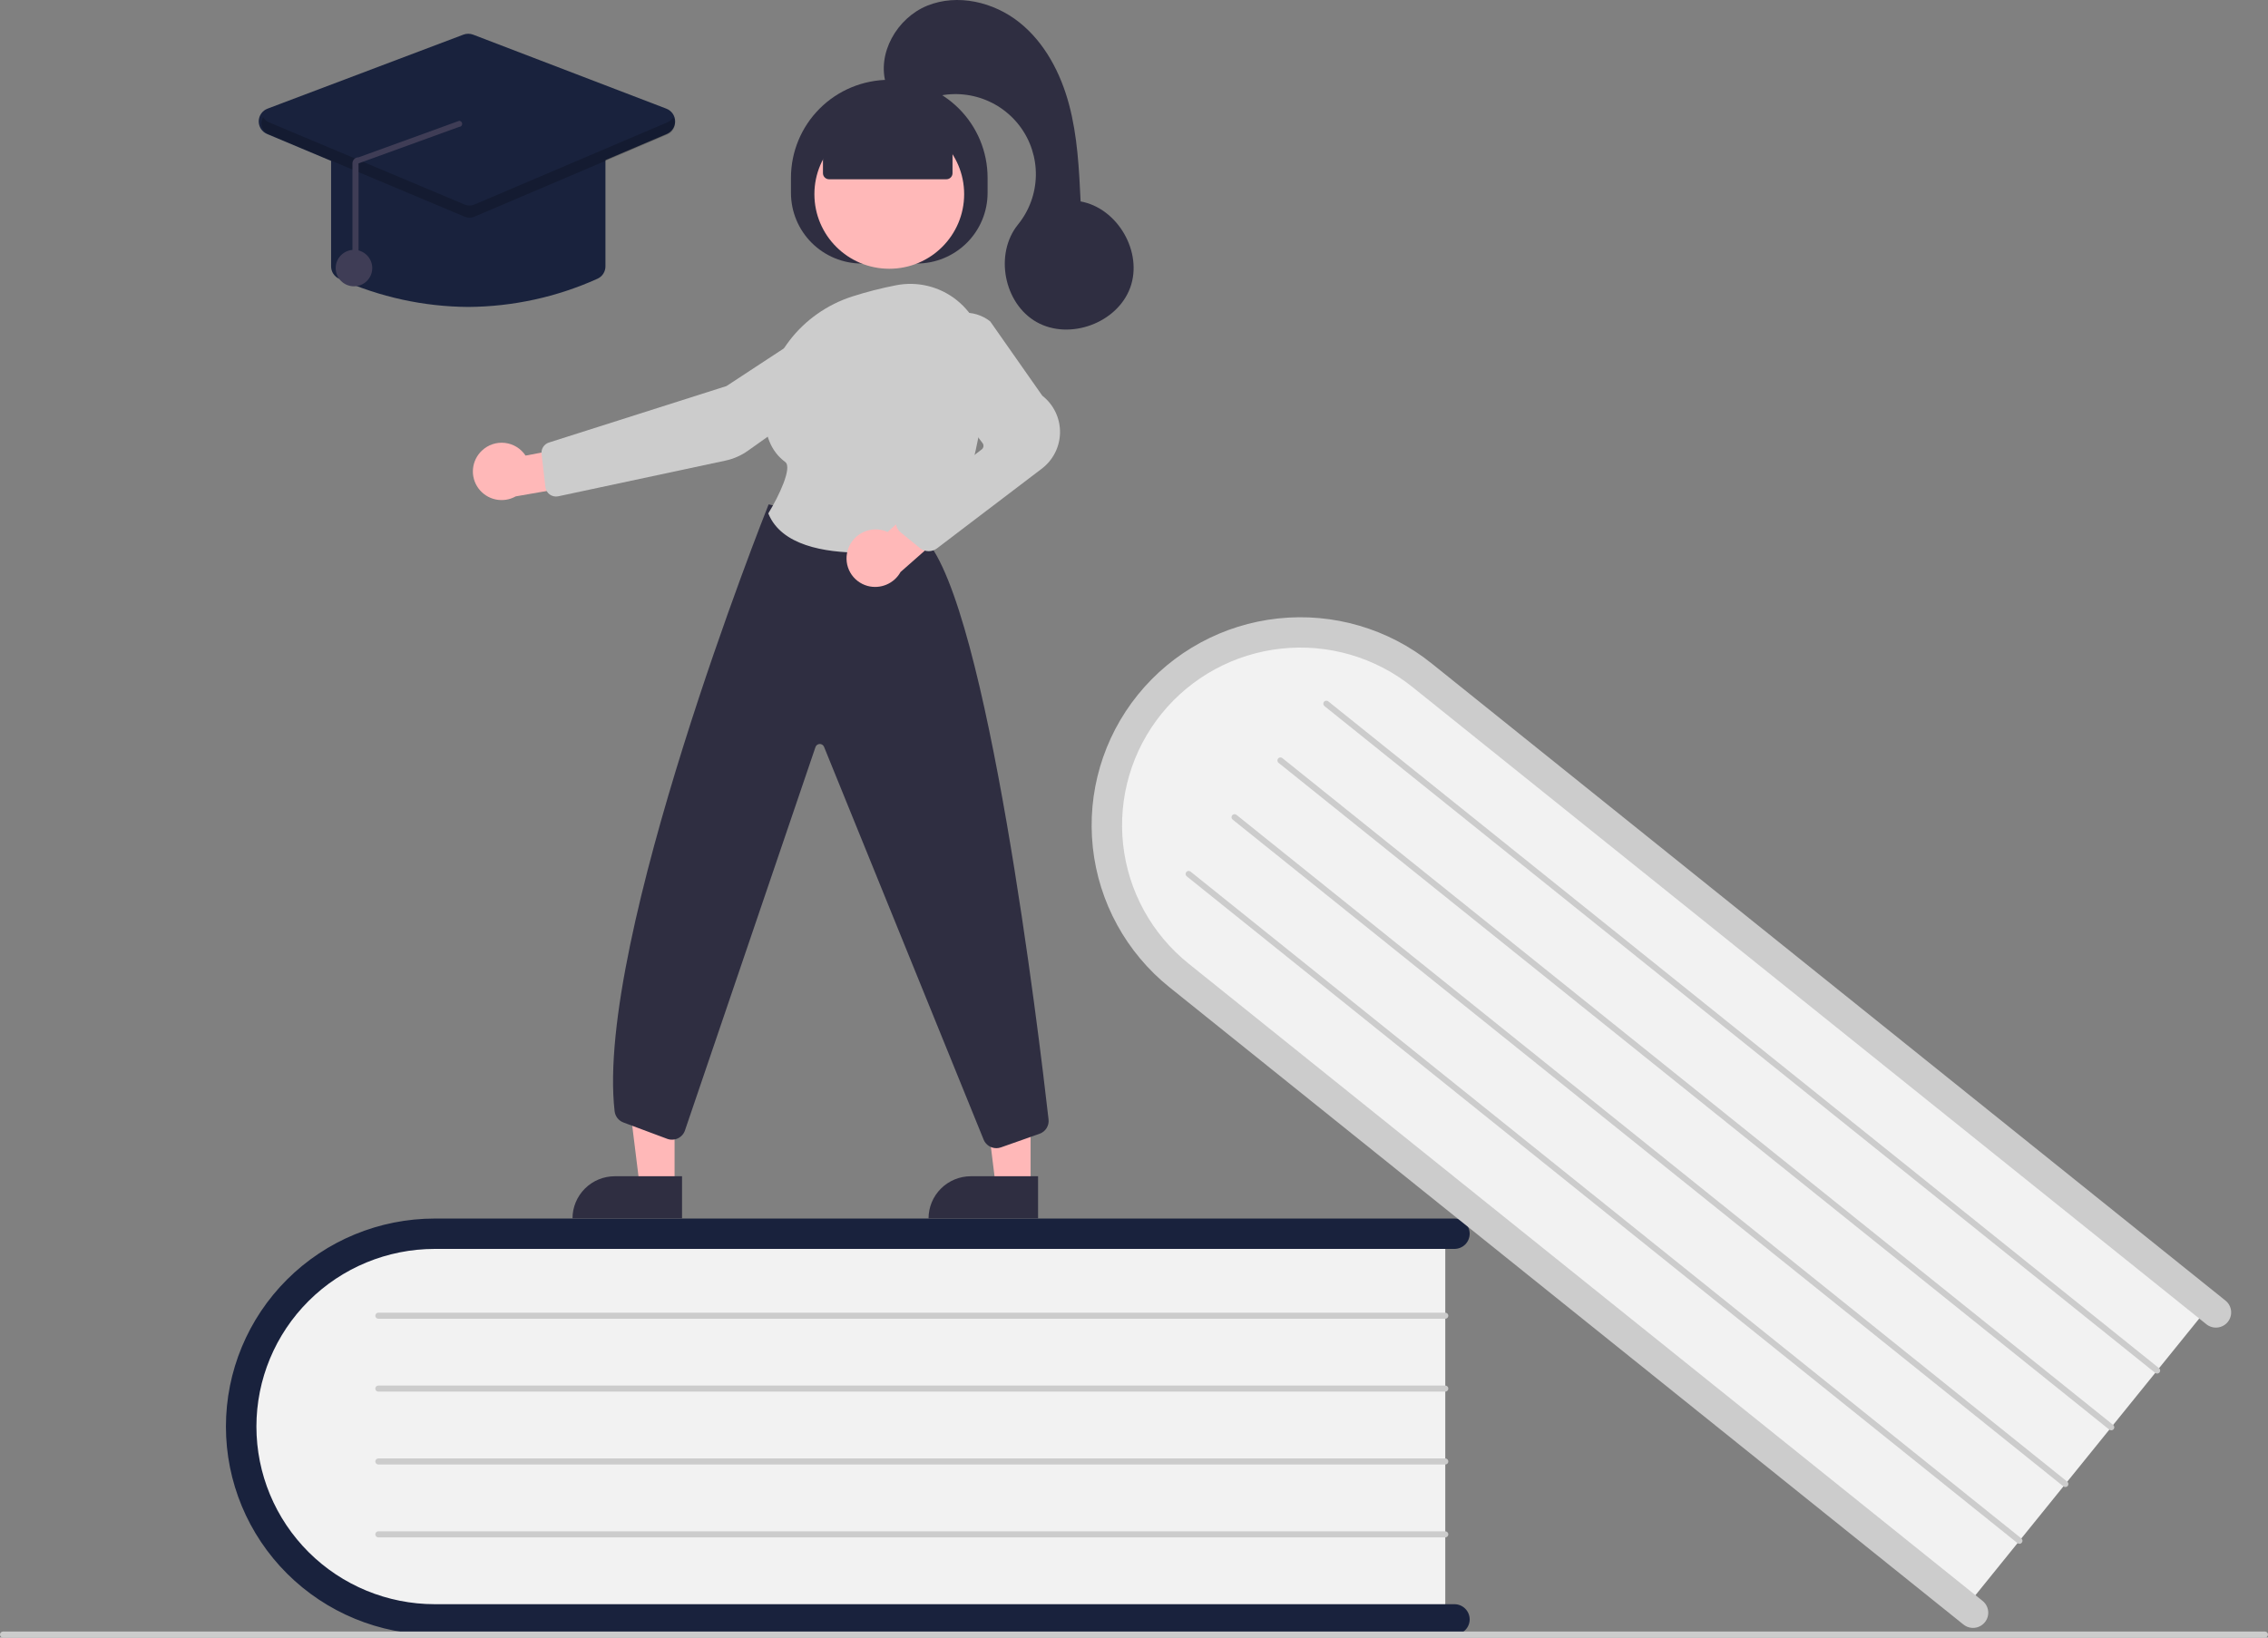 <svg xmlns="http://www.w3.org/2000/svg" width="216" height="156" viewBox="0 0 216 156" fill="none">
  <rect x="0" y="0" width="216" height="156" fill="#808080" stroke="none"/>
  <g clip-path="url(#clip0_254_1614)">
    <path d="M137.646 116.948V154.554H43.088C32.315 154.554 23.549 146.119 23.549 135.751C23.549 125.383 32.315 116.948 43.088 116.948H137.646Z" fill="#F2F2F2"/>
    <path d="M139.969 154.264C139.969 154.648 139.816 155.016 139.543 155.287C139.271 155.558 138.902 155.711 138.517 155.711H41.404C36.13 155.711 31.071 153.623 27.342 149.907C23.612 146.191 21.517 141.151 21.517 135.896C21.517 130.64 23.612 125.6 27.342 121.884C31.071 118.168 36.13 116.081 41.404 116.081H138.517C138.902 116.081 139.271 116.233 139.544 116.504C139.816 116.775 139.969 117.143 139.969 117.527C139.969 117.911 139.816 118.278 139.544 118.55C139.271 118.821 138.902 118.973 138.517 118.973H41.404C36.9 118.973 32.58 120.756 29.395 123.93C26.21 127.103 24.42 131.408 24.42 135.896C24.42 140.384 26.21 144.688 29.395 147.862C32.58 151.035 36.9 152.818 41.404 152.818H138.517C138.902 152.818 139.271 152.971 139.543 153.242C139.816 153.513 139.969 153.881 139.969 154.264Z" fill="#19223D"/>
    <path d="M137.646 125.627H36.033C35.956 125.627 35.882 125.596 35.828 125.542C35.773 125.488 35.743 125.414 35.743 125.337C35.743 125.261 35.773 125.187 35.828 125.133C35.882 125.078 35.956 125.048 36.033 125.048H137.646C137.723 125.048 137.797 125.078 137.851 125.133C137.906 125.187 137.936 125.261 137.936 125.337C137.936 125.414 137.906 125.488 137.851 125.542C137.797 125.596 137.723 125.627 137.646 125.627Z" fill="#CCCCCC"/>
    <path d="M137.646 132.569H36.033C35.956 132.569 35.882 132.539 35.828 132.484C35.773 132.43 35.743 132.356 35.743 132.28C35.743 132.203 35.773 132.129 35.828 132.075C35.882 132.021 35.956 131.99 36.033 131.99H137.646C137.723 131.99 137.797 132.021 137.851 132.075C137.906 132.129 137.936 132.203 137.936 132.28C137.936 132.356 137.906 132.43 137.851 132.484C137.797 132.539 137.723 132.569 137.646 132.569Z" fill="#CCCCCC"/>
    <path d="M137.646 139.512H36.033C35.956 139.512 35.882 139.481 35.828 139.427C35.773 139.373 35.743 139.299 35.743 139.222C35.743 139.146 35.773 139.072 35.828 139.018C35.882 138.963 35.956 138.933 36.033 138.933H137.646C137.723 138.933 137.797 138.963 137.851 139.018C137.906 139.072 137.936 139.146 137.936 139.222C137.936 139.299 137.906 139.373 137.851 139.427C137.797 139.481 137.723 139.512 137.646 139.512Z" fill="#CCCCCC"/>
    <path d="M137.646 146.454H36.033C35.956 146.454 35.882 146.424 35.828 146.369C35.773 146.315 35.743 146.241 35.743 146.165C35.743 146.088 35.773 146.014 35.828 145.96C35.882 145.906 35.956 145.875 36.033 145.875H137.646C137.723 145.875 137.797 145.906 137.851 145.96C137.906 146.014 137.936 146.088 137.936 146.165C137.936 146.241 137.906 146.315 137.851 146.369C137.797 146.424 137.723 146.454 137.646 146.454Z" fill="#CCCCCC"/>
    <path d="M210.725 124.027L187.045 153.31L113.415 94.197C105.026 87.462 103.512 75.414 110.04 67.341C116.569 59.268 128.706 58.179 137.095 64.914L210.725 124.027Z" fill="#F2F2F2"/>
    <path d="M189.036 154.536C188.794 154.835 188.444 155.026 188.061 155.067C187.678 155.108 187.295 154.996 186.995 154.755L111.375 94.045C107.268 90.748 104.644 85.96 104.079 80.735C103.515 75.51 105.058 70.275 108.367 66.183C111.676 62.091 116.481 59.476 121.725 58.914C126.97 58.352 132.223 59.889 136.33 63.186L211.95 123.896C212.099 124.015 212.222 124.162 212.314 124.329C212.405 124.496 212.463 124.679 212.483 124.868C212.504 125.056 212.486 125.247 212.433 125.43C212.379 125.612 212.29 125.782 212.17 125.93C212.051 126.078 211.903 126.201 211.735 126.292C211.568 126.383 211.384 126.44 211.195 126.461C211.005 126.481 210.813 126.464 210.63 126.41C210.447 126.357 210.277 126.268 210.128 126.148L134.509 65.438C132.772 64.043 130.776 63.002 128.636 62.375C126.496 61.749 124.252 61.548 122.034 61.786C119.816 62.023 117.666 62.693 115.708 63.758C113.75 64.824 112.022 66.263 110.622 67.994C109.223 69.725 108.179 71.713 107.551 73.846C106.922 75.979 106.722 78.214 106.961 80.424C107.2 82.635 107.874 84.776 108.944 86.727C110.014 88.677 111.459 90.398 113.196 91.793L188.816 152.503C189.116 152.743 189.307 153.093 189.349 153.474C189.39 153.855 189.277 154.238 189.036 154.536Z" fill="#CCCCCC"/>
    <path d="M205.26 130.785L126.136 67.261C126.107 67.237 126.082 67.208 126.064 67.175C126.046 67.141 126.034 67.105 126.03 67.067C126.026 67.029 126.029 66.991 126.04 66.955C126.051 66.918 126.069 66.884 126.093 66.855C126.116 66.825 126.146 66.8 126.179 66.782C126.213 66.764 126.25 66.753 126.288 66.749C126.326 66.745 126.364 66.748 126.4 66.759C126.437 66.769 126.471 66.787 126.501 66.811L205.625 130.334C205.655 130.358 205.679 130.387 205.698 130.421C205.716 130.454 205.727 130.491 205.732 130.528C205.736 130.566 205.732 130.604 205.721 130.641C205.711 130.677 205.693 130.711 205.669 130.741C205.645 130.771 205.615 130.795 205.582 130.814C205.548 130.832 205.512 130.843 205.474 130.847C205.436 130.851 205.397 130.848 205.361 130.837C205.324 130.826 205.29 130.808 205.26 130.785Z" fill="#CCCCCC"/>
    <path d="M200.889 136.191L121.765 72.667C121.705 72.619 121.667 72.549 121.659 72.473C121.651 72.397 121.673 72.32 121.721 72.261C121.77 72.201 121.84 72.163 121.916 72.155C121.993 72.147 122.069 72.169 122.129 72.217L201.253 135.74C201.283 135.764 201.308 135.793 201.326 135.827C201.344 135.86 201.356 135.897 201.36 135.934C201.364 135.972 201.361 136.01 201.35 136.047C201.339 136.083 201.322 136.117 201.298 136.147C201.274 136.177 201.244 136.201 201.211 136.22C201.177 136.238 201.14 136.249 201.102 136.253C201.064 136.257 201.026 136.254 200.989 136.243C200.953 136.232 200.919 136.214 200.889 136.191Z" fill="#CCCCCC"/>
    <path d="M196.517 141.597L117.393 78.073C117.333 78.025 117.295 77.955 117.287 77.879C117.279 77.803 117.301 77.726 117.349 77.667C117.398 77.607 117.468 77.569 117.544 77.561C117.621 77.552 117.698 77.575 117.758 77.623L196.882 141.146C196.911 141.17 196.936 141.199 196.954 141.233C196.973 141.266 196.984 141.303 196.988 141.34C196.992 141.378 196.989 141.416 196.978 141.453C196.967 141.489 196.949 141.523 196.926 141.553C196.902 141.582 196.872 141.607 196.839 141.625C196.805 141.643 196.768 141.655 196.73 141.659C196.693 141.663 196.654 141.66 196.618 141.649C196.581 141.638 196.547 141.62 196.517 141.597Z" fill="#CCCCCC"/>
    <path d="M192.146 147.003L113.022 83.479C112.992 83.456 112.967 83.426 112.949 83.393C112.931 83.359 112.919 83.323 112.915 83.285C112.911 83.247 112.915 83.209 112.925 83.173C112.936 83.136 112.954 83.102 112.978 83.073C113.002 83.043 113.031 83.019 113.065 83C113.098 82.982 113.135 82.971 113.173 82.966C113.211 82.963 113.249 82.966 113.286 82.977C113.322 82.987 113.356 83.005 113.386 83.029L192.51 146.552C192.54 146.576 192.564 146.605 192.583 146.639C192.601 146.672 192.613 146.709 192.617 146.746C192.621 146.784 192.617 146.822 192.607 146.859C192.596 146.895 192.578 146.929 192.554 146.959C192.53 146.989 192.501 147.013 192.467 147.031C192.434 147.05 192.397 147.061 192.359 147.065C192.321 147.069 192.283 147.066 192.246 147.055C192.21 147.044 192.175 147.026 192.146 147.003Z" fill="#CCCCCC"/>
    <path d="M215.71 156H0.29C0.213 156 0.139 155.97 0.085 155.915C0.031 155.861 0 155.787 0 155.711C0 155.634 0.031 155.56 0.085 155.506C0.139 155.452 0.213 155.421 0.29 155.421H215.71C215.787 155.421 215.861 155.452 215.915 155.506C215.969 155.56 216 155.634 216 155.711C216 155.787 215.969 155.861 215.915 155.915C215.861 155.97 215.787 156 215.71 156Z" fill="#CCCCCC"/>
    <path d="M98.152 112.996L94.833 112.995L93.255 100.24L98.153 100.24L98.152 112.996Z" fill="#FFB8B8"/>
    <path d="M92.463 112.051H98.864V116.066H88.433C88.433 115.539 88.537 115.017 88.739 114.53C88.942 114.042 89.239 113.6 89.613 113.227C89.987 112.854 90.432 112.558 90.921 112.356C91.409 112.154 91.934 112.051 92.463 112.051Z" fill="#2F2E41"/>
    <path d="M64.244 112.996L60.925 112.995L59.347 100.24L64.245 100.24L64.244 112.996Z" fill="#FFB8B8"/>
    <path d="M58.555 112.051H64.956V116.066H54.524C54.524 115.539 54.629 115.017 54.831 114.53C55.034 114.042 55.331 113.6 55.705 113.227C56.079 112.854 56.523 112.558 57.012 112.356C57.501 112.154 58.025 112.051 58.555 112.051Z" fill="#2F2E41"/>
    <path d="M75.33 18.378V16.932C75.33 14.458 76.317 12.085 78.072 10.335C79.828 8.586 82.21 7.603 84.693 7.603C87.176 7.603 89.558 8.586 91.314 10.335C93.069 12.085 94.056 14.458 94.056 16.932V18.378C94.056 20.162 93.345 21.873 92.079 23.134C90.813 24.395 89.096 25.104 87.306 25.104H82.08C81.194 25.104 80.316 24.93 79.497 24.592C78.678 24.254 77.934 23.759 77.307 23.134C76.68 22.509 76.183 21.768 75.844 20.952C75.505 20.136 75.33 19.262 75.33 18.378Z" fill="#2F2E41"/>
    <path d="M84.693 25.602C88.631 25.602 91.824 22.421 91.824 18.497C91.824 14.573 88.631 11.392 84.693 11.392C80.755 11.392 77.562 14.573 77.562 18.497C77.562 22.421 80.755 25.602 84.693 25.602Z" fill="#FFB8B8"/>
    <path d="M45.907 42.915C46.196 42.643 46.542 42.437 46.92 42.312C47.298 42.188 47.698 42.147 48.094 42.193C48.489 42.239 48.869 42.371 49.208 42.58C49.546 42.789 49.835 43.069 50.053 43.4L56.166 42.248L57.774 45.779L49.119 47.285C48.535 47.613 47.852 47.717 47.196 47.576C46.541 47.435 45.961 47.06 45.565 46.521C45.169 45.983 44.985 45.318 45.048 44.654C45.111 43.989 45.417 43.37 45.907 42.915Z" fill="#FFB8B8"/>
    <path d="M79.214 30.197L69.19 36.776L52.277 42.157C52.053 42.229 51.86 42.376 51.733 42.573C51.605 42.77 51.55 43.005 51.576 43.239L51.945 46.405C51.962 46.545 52.007 46.681 52.079 46.802C52.151 46.924 52.248 47.029 52.363 47.111C52.478 47.193 52.609 47.251 52.748 47.279C52.886 47.308 53.029 47.308 53.168 47.278L69.086 43.879C69.856 43.715 70.585 43.395 71.226 42.94L82.487 34.957C82.895 34.666 83.221 34.275 83.433 33.821C83.644 33.367 83.734 32.867 83.694 32.369C83.653 31.869 83.482 31.389 83.198 30.976C82.914 30.563 82.527 30.23 82.075 30.011C81.623 29.792 81.122 29.694 80.62 29.726C80.118 29.759 79.634 29.921 79.214 30.197Z" fill="#CCCCCC"/>
    <path d="M94.893 109.376C94.638 109.376 94.389 109.302 94.175 109.163C93.962 109.025 93.794 108.827 93.692 108.595L78.476 71.134C78.44 71.052 78.381 70.984 78.305 70.938C78.229 70.891 78.141 70.869 78.052 70.874C77.963 70.879 77.878 70.911 77.808 70.965C77.738 71.02 77.686 71.095 77.66 71.18L65.247 107.649C65.194 107.819 65.108 107.976 64.992 108.111C64.876 108.246 64.734 108.356 64.574 108.435C64.414 108.513 64.24 108.558 64.062 108.567C63.884 108.575 63.706 108.548 63.539 108.485L59.376 106.93C59.15 106.846 58.952 106.702 58.804 106.513C58.655 106.323 58.562 106.097 58.535 105.858C56.663 89.603 72.993 48.574 73.159 48.161L73.204 48.047L88.091 51.328L88.122 51.362C94.061 57.818 98.944 98.537 99.862 106.634C99.896 106.927 99.829 107.222 99.672 107.472C99.516 107.721 99.278 107.91 98.999 108.007L95.325 109.302C95.186 109.351 95.04 109.376 94.893 109.376Z" fill="#2F2E41"/>
    <path d="M82.066 52.649C78.459 52.649 74.438 51.932 73.2 48.975L73.172 48.907L73.21 48.844C74.187 47.247 75.478 44.522 74.784 44.011C73.417 43.004 72.754 41.347 72.813 39.086C72.941 34.178 76.297 29.821 81.164 28.243C82.523 27.81 83.905 27.455 85.305 27.181C86.325 26.976 87.379 26.998 88.389 27.247C89.4 27.496 90.343 27.964 91.15 28.619C91.967 29.278 92.628 30.11 93.085 31.053C93.541 31.997 93.782 33.03 93.791 34.078C93.842 39.323 93.031 46.627 88.881 51.642C88.686 51.875 88.415 52.032 88.116 52.086C86.119 52.445 84.095 52.634 82.066 52.649Z" fill="#CCCCCC"/>
    <path d="M80.725 52.453C80.921 51.751 81.387 51.155 82.022 50.794C82.657 50.433 83.409 50.336 84.115 50.525C84.259 50.565 84.4 50.617 84.535 50.68L89.177 46.471L92.405 48.638L85.767 54.49C85.468 55.029 84.996 55.452 84.427 55.692C83.858 55.933 83.225 55.977 82.628 55.817C82.28 55.722 81.955 55.56 81.671 55.339C81.386 55.118 81.149 54.843 80.972 54.53C80.795 54.218 80.682 53.873 80.64 53.516C80.597 53.16 80.626 52.798 80.725 52.453Z" fill="#FFB8B8"/>
    <path d="M88.441 52.506C88.14 52.506 87.848 52.403 87.615 52.212L85.785 50.722C85.632 50.598 85.51 50.441 85.427 50.263C85.344 50.085 85.302 49.89 85.305 49.694C85.308 49.498 85.356 49.305 85.445 49.129C85.533 48.954 85.66 48.801 85.817 48.681L93.493 42.815C93.584 42.745 93.644 42.642 93.659 42.529C93.675 42.415 93.645 42.3 93.576 42.209L88.837 35.968C88.287 35.245 88.011 34.351 88.058 33.445C88.105 32.539 88.472 31.679 89.095 31.017C89.751 30.311 90.649 29.877 91.611 29.8C92.573 29.724 93.528 30.01 94.288 30.603L94.318 30.635L99.266 37.694C99.801 38.111 100.232 38.647 100.525 39.258C100.818 39.87 100.965 40.54 100.955 41.217C100.944 41.895 100.777 42.561 100.466 43.163C100.155 43.765 99.709 44.288 99.161 44.69L89.219 52.251C88.994 52.417 88.721 52.506 88.441 52.506Z" fill="#CCCCCC"/>
    <path d="M78.377 16.498V12.973L84.693 10.225L90.716 12.973V16.498C90.716 16.651 90.654 16.799 90.546 16.907C90.437 17.016 90.289 17.077 90.135 17.077H78.958C78.804 17.077 78.656 17.016 78.547 16.907C78.438 16.799 78.377 16.651 78.377 16.498Z" fill="#2F2E41"/>
    <path d="M84.403 8.071C83.474 5.109 85.425 1.715 88.308 0.542C91.192 -0.63 94.641 0.189 97.074 2.126C99.507 4.063 101.016 6.964 101.816 9.963C102.616 12.962 102.768 16.089 102.916 19.188C106.458 19.837 108.868 24.023 107.641 27.397C106.414 30.771 101.871 32.448 98.734 30.684C95.597 28.921 94.689 24.18 96.953 21.389C98.024 20.068 98.623 18.429 98.653 16.731C98.684 15.033 98.145 13.374 97.123 12.015C96.1 10.657 94.652 9.677 93.007 9.231C91.363 8.786 89.616 8.9 88.043 9.555C86.298 10.282 84.107 8.392 84.403 8.071Z" fill="#2F2E41"/>
    <path d="M44.598 29.24C40.356 29.213 36.168 28.299 32.303 26.557C32.073 26.455 31.878 26.289 31.741 26.078C31.604 25.867 31.532 25.621 31.533 25.37V14.836C31.534 14.49 31.671 14.16 31.916 13.915C32.161 13.671 32.493 13.534 32.84 13.534H56.356C56.702 13.534 57.034 13.671 57.279 13.915C57.524 14.16 57.662 14.49 57.662 14.836V25.37C57.663 25.621 57.591 25.867 57.454 26.078C57.318 26.289 57.122 26.455 56.892 26.557C53.028 28.299 48.839 29.213 44.598 29.24Z" fill="#19223D"/>
    <path d="M44.594 20.706C44.42 20.706 44.247 20.672 44.087 20.604L25.439 12.765C25.198 12.664 24.994 12.494 24.851 12.275C24.709 12.057 24.636 11.802 24.64 11.542C24.645 11.282 24.728 11.029 24.878 10.817C25.028 10.604 25.239 10.441 25.483 10.349L44.131 3.3C44.432 3.186 44.764 3.187 45.064 3.302L63.462 10.351C63.705 10.444 63.914 10.607 64.063 10.819C64.212 11.031 64.295 11.283 64.299 11.542C64.304 11.801 64.231 12.055 64.09 12.273C63.949 12.49 63.746 12.661 63.507 12.763L45.108 20.602C44.946 20.671 44.771 20.706 44.594 20.706Z" fill="#19223D"/>
    <path d="M33.711 27.274C34.673 27.274 35.453 26.497 35.453 25.539C35.453 24.58 34.673 23.803 33.711 23.803C32.749 23.803 31.969 24.58 31.969 25.539C31.969 26.497 32.749 27.274 33.711 27.274Z" fill="#3F3D56"/>
    <path opacity="0.2" d="M63.57 11.65L45.172 19.489C45.028 19.55 44.874 19.582 44.718 19.582C44.562 19.583 44.407 19.552 44.264 19.491L25.616 11.652C25.381 11.556 25.186 11.385 25.061 11.166C24.978 11.308 24.927 11.466 24.911 11.629C24.895 11.792 24.913 11.957 24.966 12.113C25.018 12.268 25.104 12.411 25.216 12.531C25.328 12.651 25.464 12.746 25.616 12.809L44.264 20.648C44.407 20.709 44.562 20.74 44.718 20.739C44.874 20.739 45.028 20.707 45.172 20.646L63.57 12.807C63.721 12.743 63.857 12.648 63.968 12.527C64.079 12.407 64.164 12.265 64.216 12.11C64.268 11.955 64.286 11.79 64.27 11.628C64.253 11.465 64.202 11.308 64.12 11.166C63.995 11.383 63.802 11.553 63.57 11.65Z" fill="black"/>
    <path d="M33.857 25.532C33.934 25.532 34.008 25.501 34.062 25.447C34.117 25.393 34.147 25.319 34.147 25.242V15.563L43.722 12.088C43.799 12.089 43.873 12.059 43.929 12.006C43.984 11.952 44.016 11.879 44.017 11.803C44.018 11.726 43.989 11.652 43.935 11.597C43.881 11.542 43.808 11.51 43.731 11.509L34.156 14.985C34.079 14.983 34.002 14.997 33.931 15.025C33.859 15.054 33.794 15.097 33.74 15.151C33.684 15.205 33.641 15.269 33.611 15.34C33.581 15.41 33.566 15.486 33.566 15.563V25.242C33.566 25.319 33.597 25.393 33.651 25.447C33.706 25.501 33.78 25.532 33.857 25.532Z" fill="#3F3D56"/>
  </g>
  <defs>
    <clipPath id="clip0_254_1614">
      <rect width="216" height="156" fill="white"/>
    </clipPath>
  </defs>
</svg>